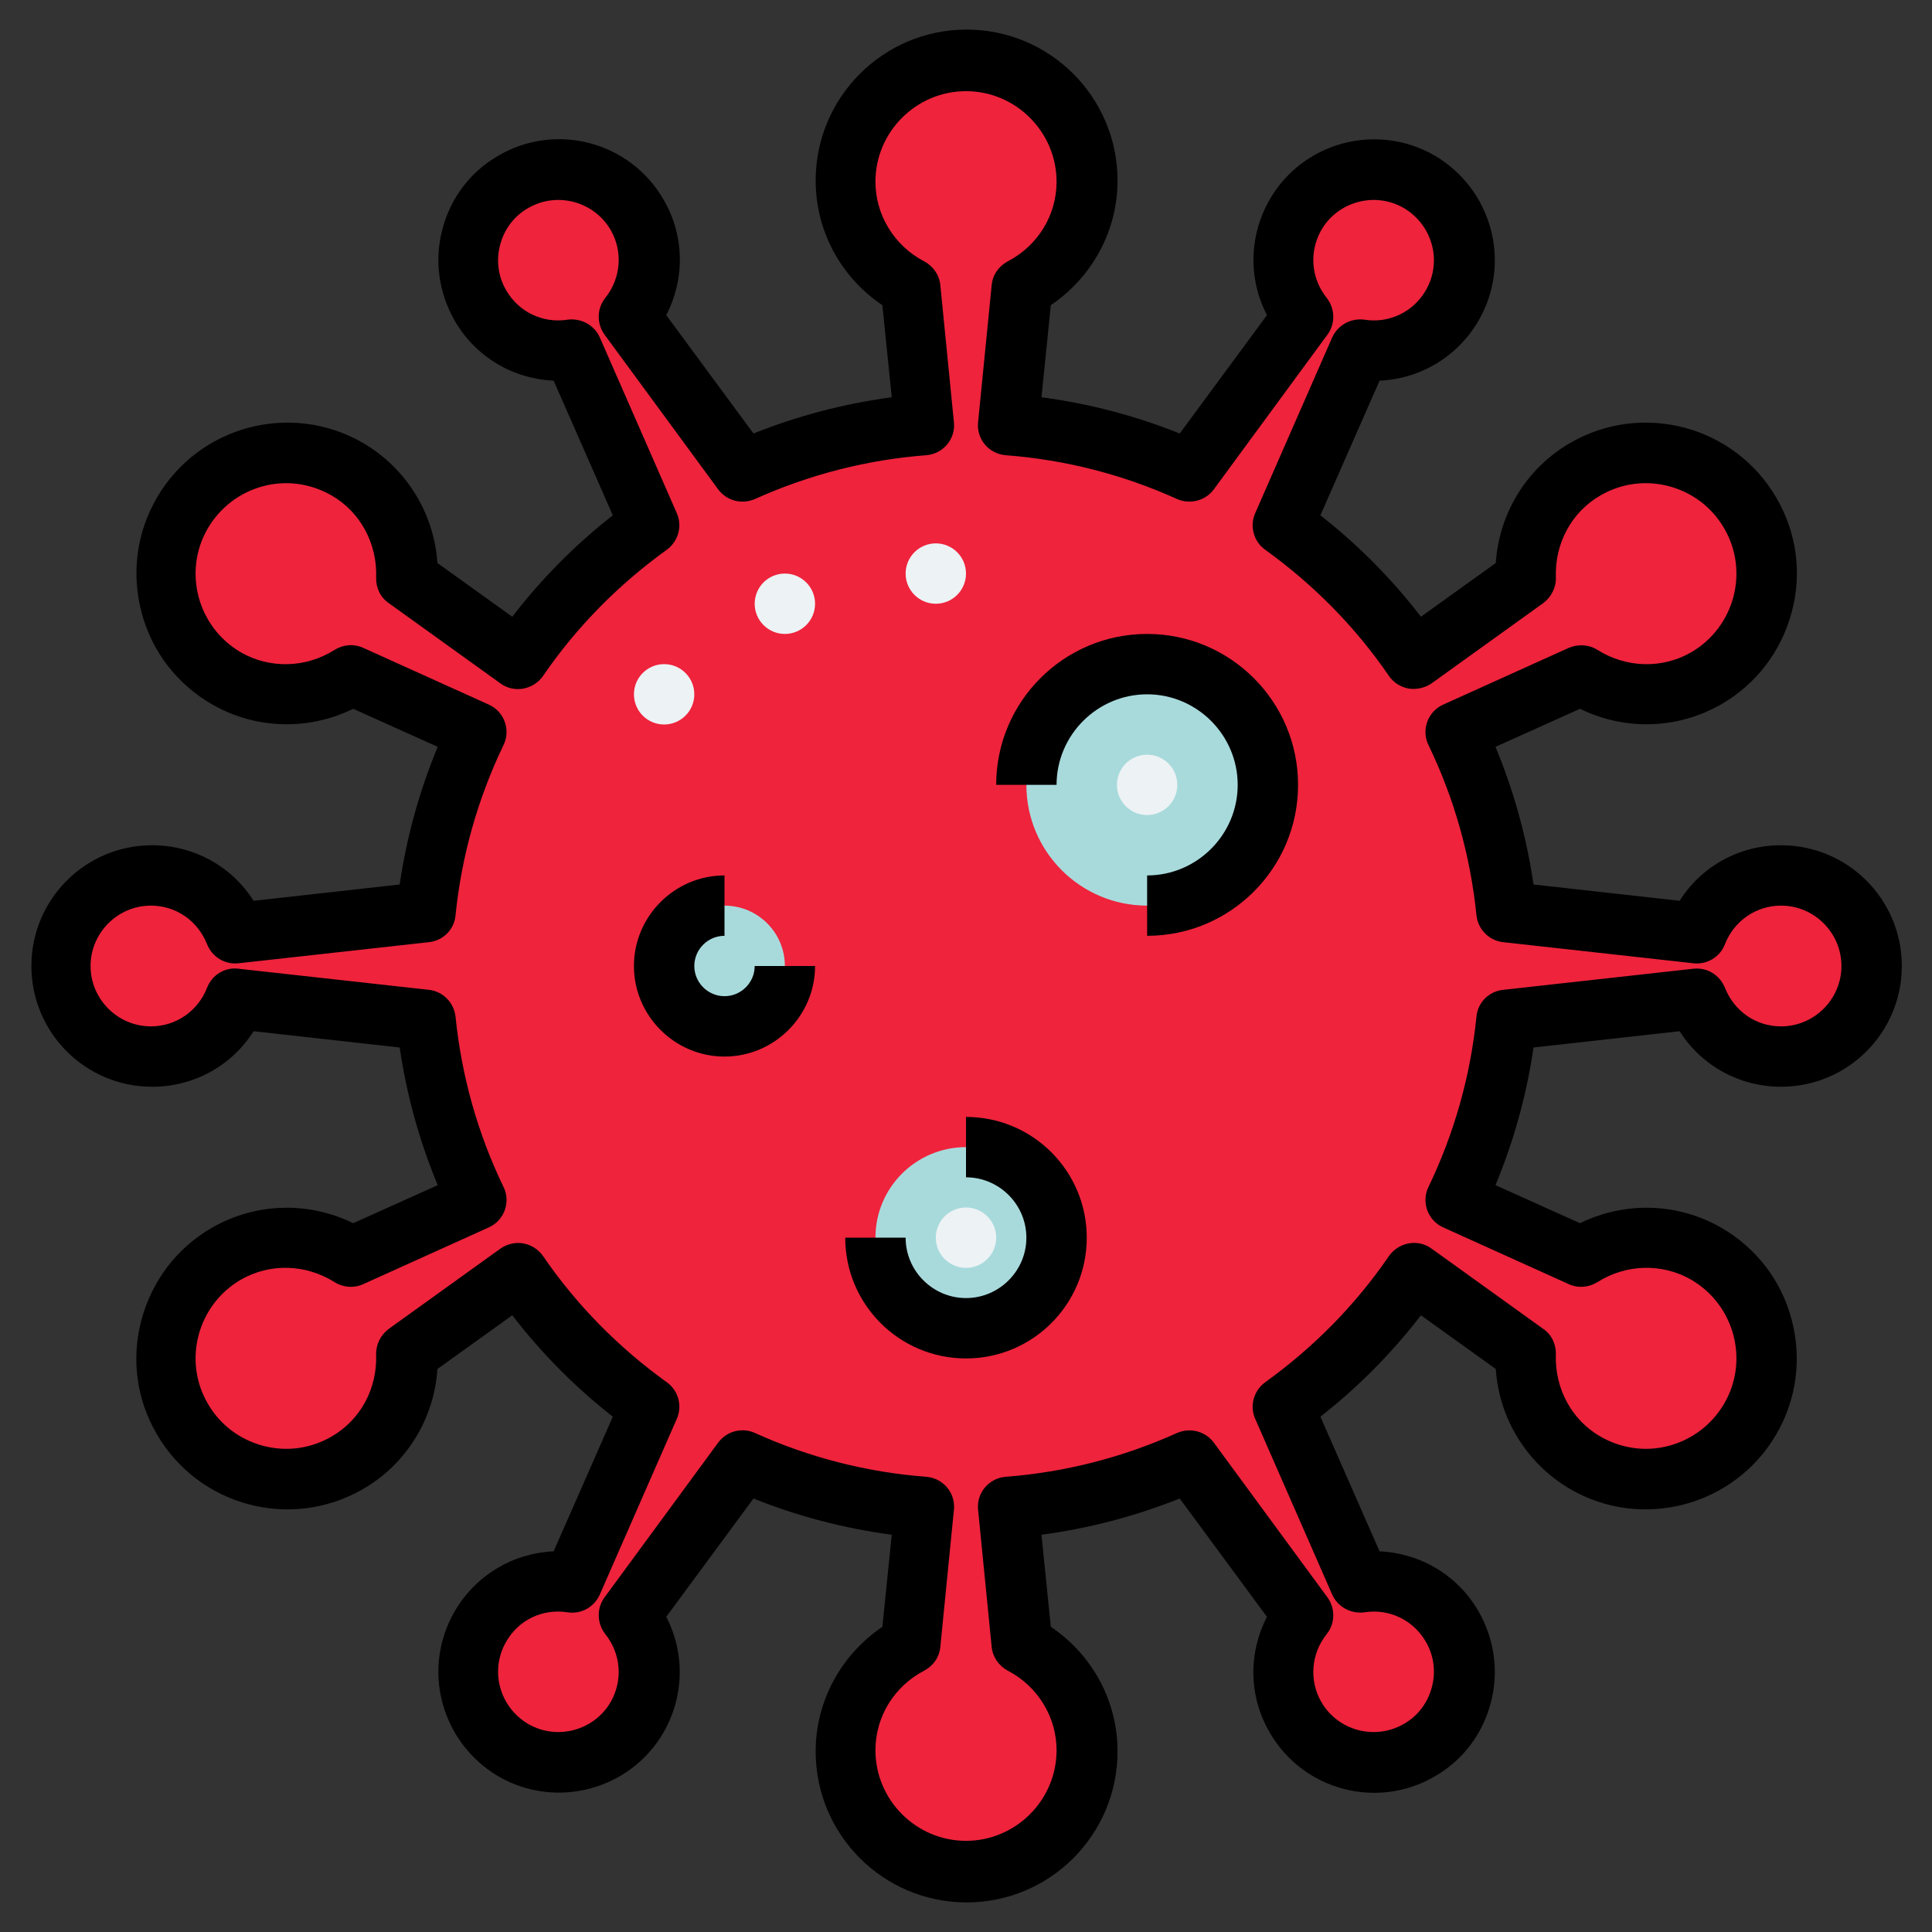 <?xml version="1.0" ?><svg data-name="Layer 1" id="Layer_1" viewBox="0 0 64 64" xmlns="http://www.w3.org/2000/svg"><rect x="0" y="0" width="64" height="64" fill="#333333" stroke="none"/><defs><style>
      .cls-1 {
        fill: #edf2f4;
      }

      .cls-2 {
        fill: #ef233c;
      }

      .cls-3 {
        fill: #a8dadc;
      }
    </style></defs><path class="cls-2" d="M59,29c-1.27,0-2.35,.79-2.79,1.91l-6.31-.7c-.21-2.12-.8-4.13-1.68-5.97l4.16-1.88c1.22,.77,2.8,.87,4.13,.1,1.91-1.1,2.57-3.55,1.46-5.46-1.1-1.91-3.55-2.57-5.46-1.46-1.33,.77-2.04,2.19-1.98,3.63l-3.7,2.66c-1.18-1.72-2.65-3.21-4.34-4.43l2.55-5.82c1.19,.18,2.41-.36,3.05-1.46,.83-1.43,.34-3.27-1.1-4.1s-3.27-.34-4.1,1.1c-.64,1.1-.49,2.43,.26,3.37l-3.76,5.12c-1.86-.84-3.88-1.37-6.01-1.53l.45-4.54c1.27-.67,2.15-1.99,2.15-3.53,0-2.21-1.79-4-4-4s-4,1.79-4,4c0,1.54,.88,2.86,2.15,3.53l.45,4.54c-2.13,.16-4.15,.7-6.01,1.53l-3.76-5.12c.75-.94,.9-2.27,.26-3.37-.83-1.43-2.66-1.93-4.1-1.1s-1.93,2.66-1.1,4.1c.64,1.1,1.86,1.64,3.05,1.46l2.55,5.82c-1.69,1.21-3.16,2.71-4.34,4.43l-3.7-2.66c.06-1.44-.65-2.86-1.98-3.63-1.91-1.1-4.36-.45-5.46,1.46-1.1,1.91-.45,4.36,1.46,5.46,1.33,.77,2.92,.67,4.13-.1l4.16,1.88c-.88,1.84-1.47,3.85-1.68,5.97l-6.31,.7c-.44-1.12-1.52-1.91-2.79-1.91-1.66,0-3,1.34-3,3s1.34,3,3,3c1.27,0,2.35-.79,2.79-1.91l6.31,.7c.21,2.12,.8,4.13,1.68,5.97l-4.16,1.88c-1.22-.77-2.8-.87-4.13-.1-1.91,1.1-2.57,3.55-1.46,5.46,1.1,1.91,3.55,2.57,5.46,1.46,1.33-.77,2.04-2.19,1.98-3.63l3.7-2.66c1.18,1.72,2.65,3.21,4.34,4.43l-2.55,5.82c-1.19-.18-2.41,.36-3.05,1.46-.83,1.43-.34,3.27,1.1,4.1s3.27,.34,4.1-1.1c.64-1.1,.49-2.43-.26-3.37l3.76-5.12c1.86,.84,3.88,1.37,6.01,1.53l-.45,4.54c-1.27,.67-2.15,1.99-2.15,3.53,0,2.21,1.79,4,4,4s4-1.79,4-4c0-1.54-.88-2.86-2.15-3.53l-.45-4.54c2.13-.16,4.15-.7,6.01-1.53l3.76,5.12c-.75,.94-.9,2.27-.26,3.37,.83,1.43,2.66,1.93,4.1,1.1s1.93-2.66,1.1-4.1c-.64-1.1-1.86-1.64-3.05-1.46l-2.55-5.82c1.69-1.21,3.16-2.71,4.34-4.43l3.7,2.66c-.06,1.44,.65,2.86,1.98,3.63,1.91,1.1,4.36,.45,5.46-1.46,1.1-1.91,.45-4.36-1.46-5.46-1.33-.77-2.92-.67-4.13,.1l-4.16-1.88c.88-1.84,1.47-3.85,1.68-5.97l6.31-.7c.44,1.12,1.52,1.91,2.79,1.91,1.66,0,3-1.34,3-3s-1.34-3-3-3Z"/><circle class="cls-3" cx="38" cy="26" r="4"/><circle class="cls-3" cx="32" cy="41" r="3"/><circle class="cls-3" cx="24" cy="32" r="2"/><circle class="cls-1" cx="38" cy="26" r="1"/><circle class="cls-1" cx="32" cy="41" r="1"/><circle class="cls-1" cx="22" cy="23" r="1"/><circle class="cls-1" cx="26" cy="20" r="1"/><circle class="cls-1" cx="31" cy="19" r="1"/><path d="M38,21c-2.76,0-5,2.24-5,5h2c0-1.65,1.35-3,3-3s3,1.35,3,3-1.35,3-3,3v2c2.76,0,5-2.24,5-5s-2.24-5-5-5Z"/><path d="M32,37v2c1.1,0,2,.9,2,2s-.9,2-2,2-2-.9-2-2h-2c0,2.21,1.79,4,4,4s4-1.79,4-4-1.79-4-4-4Z"/><path d="M24,33c-.55,0-1-.45-1-1s.45-1,1-1v-2c-1.65,0-3,1.35-3,3s1.35,3,3,3,3-1.35,3-3h-2c0,.55-.45,1-1,1Z"/><path d="M59,28c-1.39,0-2.64,.7-3.36,1.84l-4.84-.54c-.23-1.57-.65-3.09-1.26-4.56l2.8-1.26c1.49,.73,3.23,.68,4.68-.15,1.16-.67,1.98-1.75,2.33-3.04s.17-2.64-.5-3.79c-1.38-2.39-4.44-3.21-6.83-1.83-1.44,.83-2.36,2.32-2.47,3.98l-2.48,1.78c-.96-1.25-2.08-2.38-3.33-3.36l1.96-4.46c1.35-.06,2.58-.79,3.28-1.99,.53-.92,.68-2,.4-3.04-.28-1.03-.94-1.89-1.86-2.43-1.91-1.1-4.36-.45-5.46,1.46-.69,1.2-.71,2.64-.09,3.83l-2.89,3.92c-1.47-.59-3-.99-4.58-1.2l.31-3.05c1.37-.93,2.21-2.46,2.21-4.13,0-2.76-2.24-5-5-5s-5,2.24-5,5c0,1.67,.83,3.2,2.21,4.13l.31,3.05c-1.57,.21-3.1,.61-4.58,1.2l-2.89-3.92c.62-1.2,.61-2.63-.09-3.83-1.1-1.91-3.55-2.57-5.46-1.46-.93,.53-1.59,1.4-1.86,2.43-.28,1.03-.13,2.11,.4,3.04,.69,1.2,1.93,1.93,3.28,1.99l1.96,4.46c-1.25,.98-2.37,2.11-3.33,3.36l-2.48-1.78c-.11-1.65-1.03-3.14-2.47-3.98-2.39-1.38-5.45-.56-6.83,1.83-.67,1.16-.84,2.5-.5,3.79s1.17,2.37,2.33,3.04c1.44,.83,3.19,.88,4.68,.15l2.8,1.26c-.61,1.47-1.03,2.99-1.26,4.56l-4.84,.54c-.72-1.14-1.98-1.84-3.36-1.84-2.21,0-4,1.79-4,4s1.79,4,4,4c1.39,0,2.64-.7,3.36-1.84l4.84,.54c.23,1.57,.65,3.09,1.26,4.56l-2.8,1.26c-1.49-.73-3.23-.68-4.68,.15-1.16,.67-1.98,1.75-2.33,3.04s-.17,2.64,.5,3.79c1.38,2.39,4.44,3.21,6.83,1.83,1.44-.83,2.36-2.32,2.47-3.98l2.48-1.78c.96,1.25,2.08,2.38,3.33,3.36l-1.96,4.46c-1.35,.06-2.58,.79-3.28,1.99-.53,.92-.68,2-.4,3.04,.28,1.03,.94,1.89,1.86,2.43,1.91,1.1,4.36,.44,5.46-1.46,.69-1.2,.71-2.64,.09-3.83l2.89-3.92c1.47,.59,3,.99,4.58,1.2l-.31,3.05c-1.37,.93-2.21,2.46-2.21,4.13,0,2.76,2.24,5,5,5s5-2.24,5-5c0-1.67-.83-3.2-2.21-4.13l-.31-3.05c1.57-.21,3.1-.61,4.58-1.2l2.89,3.92c-.62,1.2-.61,2.63,.09,3.83,1.1,1.91,3.55,2.57,5.46,1.46,.93-.53,1.59-1.4,1.86-2.43,.28-1.03,.13-2.11-.4-3.04-.69-1.2-1.93-1.93-3.28-1.99l-1.96-4.46c1.25-.98,2.37-2.11,3.33-3.36l2.48,1.78c.11,1.65,1.03,3.14,2.47,3.98,2.38,1.38,5.45,.56,6.83-1.83,.67-1.16,.84-2.5,.5-3.79s-1.17-2.37-2.33-3.04c-1.44-.83-3.19-.88-4.68-.15l-2.8-1.26c.61-1.47,1.03-2.99,1.26-4.56l4.84-.54c.72,1.14,1.98,1.84,3.36,1.84,2.21,0,4-1.79,4-4s-1.79-4-4-4Zm0,6c-.83,0-1.55-.5-1.86-1.28-.17-.42-.59-.68-1.04-.63l-6.31,.7c-.47,.05-.84,.42-.88,.89-.2,1.96-.73,3.85-1.59,5.64-.12,.24-.13,.52-.04,.77s.28,.46,.53,.57l4.16,1.88c.31,.14,.66,.11,.95-.07,.95-.6,2.14-.63,3.1-.08,1.43,.83,1.93,2.67,1.1,4.1-.4,.69-1.05,1.19-1.82,1.4-.77,.21-1.58,.1-2.28-.3-.96-.55-1.52-1.6-1.48-2.72,.01-.34-.14-.66-.42-.85l-3.7-2.66c-.22-.16-.49-.22-.76-.17-.26,.05-.5,.2-.65,.42-1.11,1.62-2.49,3.02-4.1,4.18-.38,.28-.52,.78-.33,1.21l2.55,5.82c.18,.41,.62,.65,1.07,.59,.82-.13,1.62,.26,2.03,.97,.27,.46,.34,1,.2,1.52s-.47,.95-.93,1.21c-.96,.55-2.18,.22-2.73-.73-.41-.71-.34-1.6,.18-2.25,.28-.35,.29-.85,.02-1.22l-3.76-5.12c-.28-.38-.79-.51-1.22-.32-1.8,.81-3.71,1.3-5.67,1.45-.27,.02-.52,.15-.69,.35s-.26,.47-.23,.74l.45,4.54c.03,.33,.23,.63,.53,.79,1,.52,1.62,1.54,1.62,2.64,0,1.65-1.35,3-3,3s-3-1.35-3-3c0-1.11,.62-2.12,1.62-2.64,.3-.16,.5-.45,.53-.79l.45-4.54c.03-.27-.06-.54-.23-.74s-.42-.33-.69-.35c-1.97-.15-3.88-.64-5.67-1.45-.13-.06-.27-.09-.41-.09-.31,0-.61,.14-.81,.41l-3.76,5.12c-.27,.36-.26,.86,.02,1.22,.52,.65,.59,1.53,.18,2.25-.55,.95-1.78,1.28-2.73,.73-.46-.27-.79-.7-.93-1.21s-.07-1.06,.2-1.52c.41-.72,1.21-1.1,2.03-.97,.45,.07,.88-.17,1.07-.59l2.55-5.82c.19-.43,.05-.94-.33-1.21-1.61-1.16-2.99-2.56-4.1-4.18-.15-.22-.39-.37-.65-.42-.27-.05-.54,.02-.76,.17l-3.7,2.66c-.27,.2-.43,.52-.42,.85,.04,1.13-.52,2.17-1.48,2.72-.69,.4-1.5,.51-2.28,.3-.77-.21-1.42-.7-1.82-1.4-.83-1.43-.33-3.27,1.1-4.1,.96-.55,2.14-.52,3.1,.08,.28,.18,.64,.21,.95,.07l4.16-1.88c.25-.11,.44-.32,.53-.57s.08-.53-.04-.77c-.86-1.78-1.39-3.68-1.59-5.64-.05-.47-.42-.84-.88-.89l-6.31-.7c-.45-.06-.88,.21-1.04,.63-.3,.77-1.03,1.28-1.86,1.28-1.1,0-2-.9-2-2s.9-2,2-2c.83,0,1.55,.5,1.86,1.28,.17,.42,.59,.68,1.04,.63l6.31-.7c.47-.05,.84-.42,.88-.89,.2-1.96,.73-3.85,1.59-5.64,.12-.24,.13-.52,.04-.77s-.28-.46-.53-.57l-4.16-1.88c-.31-.14-.66-.11-.95,.07-.95,.6-2.14,.63-3.1,.08-1.43-.83-1.93-2.67-1.1-4.1,.4-.69,1.05-1.19,1.82-1.4,.77-.21,1.58-.1,2.28,.3,.96,.55,1.52,1.6,1.48,2.72-.01,.34,.14,.66,.42,.85l3.7,2.66c.22,.16,.49,.22,.76,.17,.26-.05,.5-.2,.65-.42,1.11-1.62,2.49-3.02,4.1-4.18,.38-.28,.52-.78,.33-1.21l-2.55-5.82c-.18-.41-.62-.65-1.07-.59-.82,.13-1.62-.26-2.03-.97-.27-.46-.34-1-.2-1.52s.47-.95,.93-1.21c.95-.55,2.18-.22,2.73,.73,.41,.71,.34,1.6-.18,2.25-.28,.35-.29,.85-.02,1.22l3.76,5.12c.28,.38,.78,.51,1.22,.32,1.8-.81,3.71-1.3,5.67-1.45,.27-.02,.52-.15,.69-.35s.26-.47,.23-.74l-.45-4.54c-.03-.33-.23-.63-.53-.79-1-.52-1.62-1.54-1.62-2.64,0-1.65,1.35-3,3-3s3,1.35,3,3c0,1.11-.62,2.12-1.62,2.64-.3,.16-.5,.45-.53,.79l-.45,4.54c-.03,.27,.06,.54,.23,.74s.42,.33,.69,.35c1.97,.15,3.88,.64,5.67,1.45,.43,.19,.94,.06,1.22-.32l3.76-5.12c.27-.36,.26-.86-.02-1.22-.52-.65-.59-1.53-.18-2.25,.55-.95,1.78-1.28,2.73-.73,.46,.27,.79,.7,.93,1.21s.07,1.06-.2,1.52c-.41,.71-1.21,1.1-2.03,.97-.44-.06-.88,.17-1.07,.59l-2.55,5.82c-.19,.43-.05,.94,.33,1.21,1.61,1.16,2.99,2.56,4.1,4.18,.15,.22,.39,.37,.65,.42,.26,.04,.54-.02,.76-.17l3.7-2.66c.27-.2,.43-.52,.42-.85-.04-1.13,.52-2.17,1.48-2.72,.69-.4,1.5-.51,2.28-.3,.77,.21,1.42,.7,1.82,1.4,.83,1.43,.33,3.27-1.1,4.1-.96,.55-2.14,.52-3.1-.08-.28-.18-.64-.2-.95-.07l-4.16,1.88c-.25,.11-.44,.32-.53,.57s-.08,.53,.04,.77c.86,1.78,1.39,3.68,1.59,5.64,.05,.47,.42,.84,.88,.89l6.31,.7c.45,.05,.88-.21,1.04-.63,.3-.77,1.03-1.28,1.86-1.28,1.1,0,2,.9,2,2s-.9,2-2,2Z"/></svg>